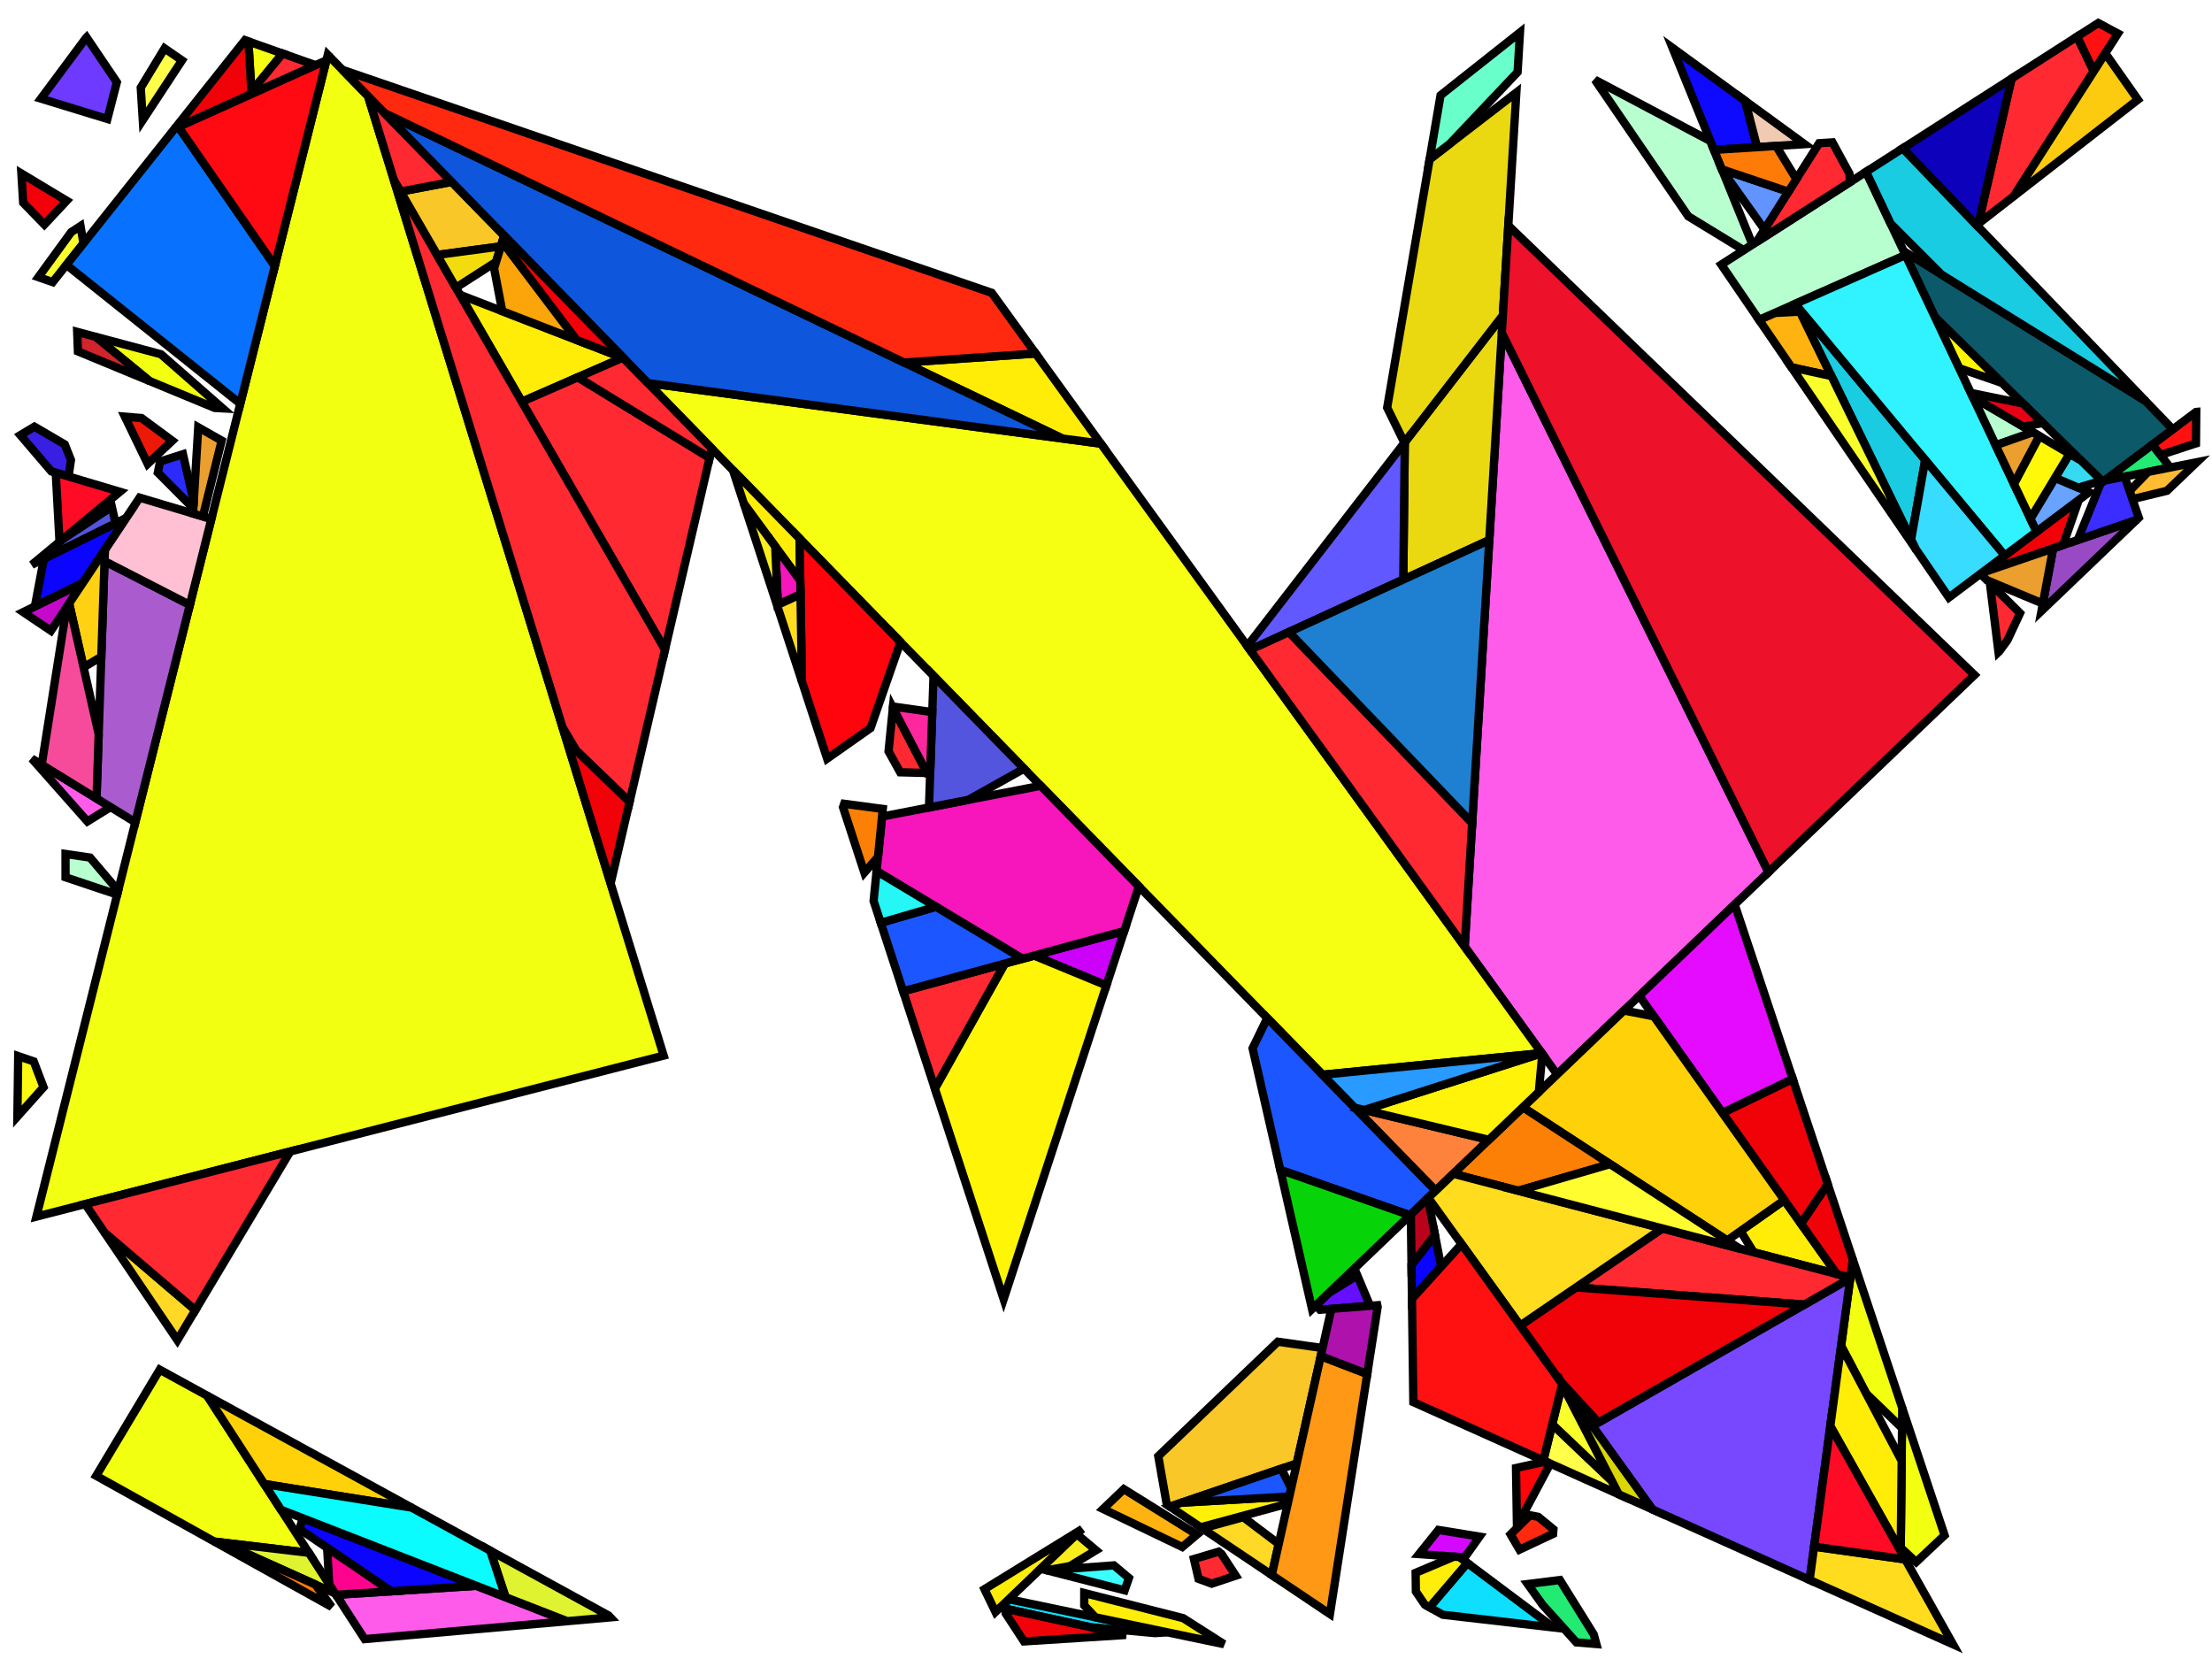 <?xml version="1.0" encoding="iso-8859-1" standalone="no"?>
<!DOCTYPE svg PUBLIC "-//W3C//DTD SVG 1.0//EN" "http://www.w3.org/TR/2001/REC-SVG-20010904/DTD/svg10.dtd">
<svg xmlns="http://www.w3.org/2000/svg" width="800" height="600">
<path style="fill:rgb(0, 0, 0);fill-opacity:0.0;fill-rule:evenodd;stroke:rgb(0, 0, 0);stroke-width:0.0;" d="M 0, 600 L 800, 600 L 800, 0 L 0, 0 z "/>
<path style="fill:rgb(255, 179, 16);fill-opacity:1.0;fill-rule:evenodd;stroke:rgb(0, 0, 0);stroke-width:3.0;" d="M 662.37, 136.009 L 647.937, 132.866 L 636.185, 115.678 L 641.82, 113.187 L 651.011, 112.712 z "/>
<path style="fill:rgb(255, 179, 16);fill-opacity:1.0;fill-rule:evenodd;stroke:rgb(0, 0, 0);stroke-width:3.0;" d="M 432.873, 555.016 L 427.581, 559.491 L 398.954, 545.744 L 406.452, 538.568 z "/>
<path style="fill:rgb(14, 223, 255);fill-opacity:1.0;fill-rule:evenodd;stroke:rgb(0, 0, 0);stroke-width:3.0;" d="M 422.151, 590.347 L 417.684, 590.631 L 394.279, 588.484 L 363.714, 581.836 L 363.715, 579.471 L 364.863, 578.373 z "/>
<path style="fill:rgb(14, 223, 255);fill-opacity:1.0;fill-rule:evenodd;stroke:rgb(0, 0, 0);stroke-width:3.0;" d="M 561.831, 588.607 L 521.79, 583.994 L 516.998, 581.294 L 530.674, 565.277 z "/>
<path style="fill:rgb(243, 255, 16);fill-opacity:1.0;fill-rule:evenodd;stroke:rgb(0, 0, 0);stroke-width:3.0;" d="M 58.209, 128.116 L 80.538, 147.688 L 77.631, 147.53 L 54.031, 137.774 L 34.564, 121.796 z "/>
<path style="fill:rgb(243, 255, 16);fill-opacity:1.0;fill-rule:evenodd;stroke:rgb(0, 0, 0);stroke-width:3.0;" d="M 703.292, 555.25 L 693.013, 564.941 L 687.427, 559.759 L 687.975, 509.228 z "/>
<path style="fill:rgb(243, 255, 16);fill-opacity:1.0;fill-rule:evenodd;stroke:rgb(0, 0, 0);stroke-width:3.0;" d="M 74.923, 504.76 L 111.703, 561.599 L 77.538, 557.543 L 34.795, 533.75 L 57.761, 495.361 z "/>
<path style="fill:rgb(243, 255, 16);fill-opacity:1.0;fill-rule:evenodd;stroke:rgb(0, 0, 0);stroke-width:3.0;" d="M 687.975, 509.228 L 687.896, 516.488 L 674.942, 504.01 L 665.858, 486.765 L 670.071, 455.435 z "/>
<path style="fill:rgb(243, 255, 16);fill-opacity:1.0;fill-rule:evenodd;stroke:rgb(0, 0, 0);stroke-width:3.0;" d="M 133.097, 34.748 L 240.021, 381.765 L 13.173, 440.002 L 118.541, 19.824 z "/>
<path style="fill:rgb(255, 91, 234);fill-opacity:1.0;fill-rule:evenodd;stroke:rgb(0, 0, 0);stroke-width:3.0;" d="M 205.152, 586.321 L 131.896, 592.805 L 121.529, 576.784 L 172.256, 573.517 z "/>
<path style="fill:rgb(255, 91, 234);fill-opacity:1.0;fill-rule:evenodd;stroke:rgb(0, 0, 0);stroke-width:3.0;" d="M 639.591, 315.433 L 563.16, 388.584 L 529.728, 342.365 L 543.154, 120.341 z "/>
<path style="fill:rgb(255, 91, 234);fill-opacity:1.0;fill-rule:evenodd;stroke:rgb(0, 0, 0);stroke-width:3.0;" d="M 39.995, 291.891 L 31.617, 297.082 L 11.495, 274.35 z "/>
<path style="fill:rgb(212, 8, 255);fill-opacity:1.0;fill-rule:evenodd;stroke:rgb(0, 0, 0);stroke-width:3.0;" d="M 535.082, 555.738 L 529.717, 563.259 L 513.204, 562.067 L 520.227, 553.321 z "/>
<path style="fill:rgb(170, 92, 207);fill-opacity:1.0;fill-rule:evenodd;stroke:rgb(0, 0, 0);stroke-width:3.0;" d="M 68.65, 218.774 L 48.935, 297.394 L 34.906, 288.759 L 37.803, 202.931 z "/>
<path style="fill:rgb(255, 192, 212);fill-opacity:1.0;fill-rule:evenodd;stroke:rgb(0, 0, 0);stroke-width:3.0;" d="M 76.443, 187.697 L 68.65, 218.774 L 37.803, 202.931 L 37.941, 198.823 L 50.502, 179.982 z "/>
<path style="fill:rgb(249, 199, 39);fill-opacity:1.0;fill-rule:evenodd;stroke:rgb(0, 0, 0);stroke-width:3.0;" d="M 182.344, 85.24 L 181.148, 89.103 L 158.066, 92.213 L 144.825, 69.284 L 163.372, 65.788 z "/>
<path style="fill:rgb(249, 199, 39);fill-opacity:1.0;fill-rule:evenodd;stroke:rgb(0, 0, 0);stroke-width:3.0;" d="M 478.331, 487.541 L 468.989, 529.271 L 423.12, 544.903 L 421.975, 544.135 L 418.906, 526.649 L 462.163, 485.247 z "/>
<path style="fill:rgb(255, 255, 74);fill-opacity:1.0;fill-rule:evenodd;stroke:rgb(0, 0, 0);stroke-width:3.0;" d="M 582.927, 535.57 L 585.433, 540.434 L 558.156, 528.193 L 561.39, 515.104 z "/>
<path style="fill:rgb(255, 255, 74);fill-opacity:1.0;fill-rule:evenodd;stroke:rgb(0, 0, 0);stroke-width:3.0;" d="M 65.807, 21.83 L 51.639, 43.413 L 50.905, 31.701 L 59.515, 17.493 z "/>
<path style="fill:rgb(252, 249, 19);fill-opacity:1.0;fill-rule:evenodd;stroke:rgb(0, 0, 0);stroke-width:3.0;" d="M 12.194, 383.872 L 15.746, 393.204 L 6.288, 403.804 L 6.586, 381.956 z "/>
<path style="fill:rgb(255, 5, 10);fill-opacity:1.0;fill-rule:evenodd;stroke:rgb(0, 0, 0);stroke-width:3.0;" d="M 559.21, 528.666 L 559.83, 530.919 L 548.623, 551.947 L 548.285, 530.929 L 558.995, 528.569 z "/>
<path style="fill:rgb(102, 14, 255);fill-opacity:1.0;fill-rule:evenodd;stroke:rgb(0, 0, 0);stroke-width:3.0;" d="M 495.495, 472.268 L 477.383, 473.685 L 475.858, 472.14 L 480.565, 467.635 L 490.888, 461.265 z "/>
<path style="fill:rgb(119, 72, 255);fill-opacity:1.0;fill-rule:evenodd;stroke:rgb(0, 0, 0);stroke-width:3.0;" d="M 654.477, 571.419 L 597.641, 545.913 L 575.917, 515.719 L 669.143, 462.331 z "/>
<path style="fill:rgb(110, 58, 255);fill-opacity:1.0;fill-rule:evenodd;stroke:rgb(0, 0, 0);stroke-width:3.0;" d="M 42.262, 29.74 L 38.834, 43.025 L 14.803, 35.669 L 31.195, 13.613 L 31.297, 13.508 z "/>
<path style="fill:rgb(152, 74, 197);fill-opacity:1.0;fill-rule:evenodd;stroke:rgb(0, 0, 0);stroke-width:3.0;" d="M 738.335, 220.926 L 742.538, 198.353 L 772.713, 188.023 z "/>
<path style="fill:rgb(11, 89, 105);fill-opacity:1.0;fill-rule:evenodd;stroke:rgb(0, 0, 0);stroke-width:3.0;" d="M 775.959, 145.031 L 785.82, 155.3 L 760.528, 174.289 L 699.801, 114.698 L 688.484, 90.81 z "/>
<path style="fill:rgb(255, 237, 10);fill-opacity:1.0;fill-rule:evenodd;stroke:rgb(0, 0, 0);stroke-width:3.0;" d="M 427.902, 585.224 L 442.675, 594.637 L 396.145, 584.911 L 392.127, 580.62 L 392.139, 576.135 z "/>
<path style="fill:rgb(255, 237, 10);fill-opacity:1.0;fill-rule:evenodd;stroke:rgb(0, 0, 0);stroke-width:3.0;" d="M 527.793, 563.121 L 530.674, 565.277 L 516.998, 581.294 L 515.282, 580.327 L 512.071, 575.605 L 511.981, 568.83 L 525.873, 562.982 z "/>
<path style="fill:rgb(234, 217, 17);fill-opacity:1.0;fill-rule:evenodd;stroke:rgb(0, 0, 0);stroke-width:3.0;" d="M 538.62, 195.325 L 507.518, 209.601 L 508.061, 159.944 L 543.535, 114.041 z "/>
<path style="fill:rgb(234, 217, 17);fill-opacity:1.0;fill-rule:evenodd;stroke:rgb(0, 0, 0);stroke-width:3.0;" d="M 543.535, 114.041 L 507.914, 160.134 L 501.686, 147.433 L 517.037, 57.627 L 548.407, 33.469 z "/>
<path style="fill:rgb(204, 1, 249);fill-opacity:1.0;fill-rule:evenodd;stroke:rgb(0, 0, 0);stroke-width:3.0;" d="M 400.146, 356.394 L 373.973, 345.603 L 406.592, 336.713 z "/>
<path style="fill:rgb(34, 234, 115);fill-opacity:1.0;fill-rule:evenodd;stroke:rgb(0, 0, 0);stroke-width:3.0;" d="M 576.386, 591.09 L 577.348, 594.586 L 570.123, 593.991 L 557.851, 580.343 L 552.522, 572.889 L 564.147, 571.438 z "/>
<path style="fill:rgb(34, 234, 115);fill-opacity:1.0;fill-rule:evenodd;stroke:rgb(0, 0, 0);stroke-width:3.0;" d="M 784.882, 169.082 L 761.148, 173.823 L 778.481, 160.81 z "/>
<path style="fill:rgb(246, 255, 17);fill-opacity:1.0;fill-rule:evenodd;stroke:rgb(0, 0, 0);stroke-width:3.0;" d="M 102.211, 19.362 L 90.919, 33.099 L 89.834, 14.993 z "/>
<path style="fill:rgb(246, 255, 17);fill-opacity:1.0;fill-rule:evenodd;stroke:rgb(0, 0, 0);stroke-width:3.0;" d="M 398.144, 160.452 L 557.592, 380.886 L 478.314, 388.691 L 234.353, 138.563 z "/>
<path style="fill:rgb(255, 237, 7);fill-opacity:1.0;fill-rule:evenodd;stroke:rgb(0, 0, 0);stroke-width:3.0;" d="M 360.027, 583.001 L 356.049, 574.745 L 391.402, 552.972 z "/>
<path style="fill:rgb(255, 237, 7);fill-opacity:1.0;fill-rule:evenodd;stroke:rgb(0, 0, 0);stroke-width:3.0;" d="M 687.767, 528.359 L 687.413, 561.043 L 661.958, 515.775 L 665.858, 486.765 z "/>
<path style="fill:rgb(255, 237, 7);fill-opacity:1.0;fill-rule:evenodd;stroke:rgb(0, 0, 0);stroke-width:3.0;" d="M 289.179, 194.775 L 289.431, 210.01 L 269.056, 182.221 L 265.09, 170.077 z "/>
<path style="fill:rgb(255, 237, 7);fill-opacity:1.0;fill-rule:evenodd;stroke:rgb(0, 0, 0);stroke-width:3.0;" d="M 398.144, 160.452 L 384.223, 158.592 L 327.007, 131.124 L 374.567, 127.857 z "/>
<path style="fill:rgb(255, 237, 7);fill-opacity:1.0;fill-rule:evenodd;stroke:rgb(0, 0, 0);stroke-width:3.0;" d="M 664.296, 460.777 L 634.248, 452.921 L 629.476, 445.222 L 645.319, 434.039 z "/>
<path style="fill:rgb(255, 237, 7);fill-opacity:1.0;fill-rule:evenodd;stroke:rgb(0, 0, 0);stroke-width:3.0;" d="M 225.164, 129.382 L 188.722, 145.295 L 166.396, 106.636 z "/>
<path style="fill:rgb(255, 130, 60);fill-opacity:1.0;fill-rule:evenodd;stroke:rgb(0, 0, 0);stroke-width:3.0;" d="M 538.457, 412.227 L 519.224, 430.635 L 489.931, 400.601 z "/>
<path style="fill:rgb(184, 255, 207);fill-opacity:1.0;fill-rule:evenodd;stroke:rgb(0, 0, 0);stroke-width:3.0;" d="M 32.573, 310.157 L 42.736, 322.113 L 42.437, 323.306 L 41.772, 323.341 L 23.701, 317.285 L 23.697, 308.851 z "/>
<path style="fill:rgb(184, 255, 207);fill-opacity:1.0;fill-rule:evenodd;stroke:rgb(0, 0, 0);stroke-width:3.0;" d="M 618.589, 51.018 L 633.808, 88.464 L 630.654, 90.485 L 610.579, 78.224 L 576.829, 28.858 z "/>
<path style="fill:rgb(184, 255, 207);fill-opacity:1.0;fill-rule:evenodd;stroke:rgb(0, 0, 0);stroke-width:3.0;" d="M 735.186, 156.325 L 721.755, 161.041 L 713.489, 143.591 z "/>
<path style="fill:rgb(184, 255, 207);fill-opacity:1.0;fill-rule:evenodd;stroke:rgb(0, 0, 0);stroke-width:3.0;" d="M 689.168, 92.255 L 636.185, 115.678 L 622.523, 95.695 L 674.899, 62.133 z "/>
<path style="fill:rgb(255, 217, 37);fill-opacity:1.0;fill-rule:evenodd;stroke:rgb(0, 0, 0);stroke-width:3.0;" d="M 70.654, 473.811 L 64.154, 484.677 L 37.807, 445.774 z "/>
<path style="fill:rgb(255, 217, 37);fill-opacity:1.0;fill-rule:evenodd;stroke:rgb(0, 0, 0);stroke-width:3.0;" d="M 462.469, 558.391 L 459.954, 569.627 L 434.842, 552.772 L 449.653, 548.709 z "/>
<path style="fill:rgb(105, 255, 202);fill-opacity:1.0;fill-rule:evenodd;stroke:rgb(0, 0, 0);stroke-width:3.0;" d="M 548.854, 26.082 L 524.376, 51.975 L 517.037, 57.627 L 520.997, 34.458 L 549.723, 11.717 z "/>
<path style="fill:rgb(57, 31, 228);fill-opacity:1.0;fill-rule:evenodd;stroke:rgb(0, 0, 0);stroke-width:3.0;" d="M 23.429, 160.737 L 25.658, 166.367 L 24.794, 172.335 L 18.577, 170.486 L 7.368, 157.367 L 12.446, 154.307 z "/>
<path style="fill:rgb(97, 88, 255);fill-opacity:1.0;fill-rule:evenodd;stroke:rgb(0, 0, 0);stroke-width:3.0;" d="M 507.518, 209.601 L 452.096, 235.04 L 451.095, 233.656 L 508.061, 159.944 z "/>
<path style="fill:rgb(255, 246, 7);fill-opacity:1.0;fill-rule:evenodd;stroke:rgb(0, 0, 0);stroke-width:3.0;" d="M 724.054, 138.498 L 708.549, 133.165 L 699.801, 114.698 z "/>
<path style="fill:rgb(255, 246, 7);fill-opacity:1.0;fill-rule:evenodd;stroke:rgb(0, 0, 0);stroke-width:3.0;" d="M 400.146, 356.394 L 362.982, 469.862 L 338.103, 393.673 L 363.392, 348.487 L 373.973, 345.603 z "/>
<path style="fill:rgb(255, 41, 49);fill-opacity:1.0;fill-rule:evenodd;stroke:rgb(0, 0, 0);stroke-width:3.0;" d="M 256.646, 165.593 L 240.505, 234.964 L 188.722, 145.295 L 208.987, 136.446 z "/>
<path style="fill:rgb(255, 41, 49);fill-opacity:1.0;fill-rule:evenodd;stroke:rgb(0, 0, 0);stroke-width:3.0;" d="M 257.43, 162.223 L 256.646, 165.593 L 208.987, 136.446 L 225.328, 129.31 z "/>
<path style="fill:rgb(255, 41, 49);fill-opacity:1.0;fill-rule:evenodd;stroke:rgb(0, 0, 0);stroke-width:3.0;" d="M 668.875, 62.783 L 669.102, 65.847 L 635.236, 87.549 L 657.911, 51.795 L 662.735, 51.489 z "/>
<path style="fill:rgb(255, 41, 49);fill-opacity:1.0;fill-rule:evenodd;stroke:rgb(0, 0, 0);stroke-width:3.0;" d="M 163.372, 65.788 L 144.825, 69.284 L 142.496, 65.251 L 133.097, 34.748 z "/>
<path style="fill:rgb(255, 41, 49);fill-opacity:1.0;fill-rule:evenodd;stroke:rgb(0, 0, 0);stroke-width:3.0;" d="M 441.796, 562.022 L 446.912, 569.875 L 438.211, 572.757 L 433.467, 571.01 L 431.792, 563.843 L 440.747, 561.18 z "/>
<path style="fill:rgb(255, 41, 49);fill-opacity:1.0;fill-rule:evenodd;stroke:rgb(0, 0, 0);stroke-width:3.0;" d="M 730.58, 221.761 L 726.03, 231.521 L 723.12, 235.488 L 722.776, 235.817 L 719.679, 210.93 z "/>
<path style="fill:rgb(255, 41, 49);fill-opacity:1.0;fill-rule:evenodd;stroke:rgb(0, 0, 0);stroke-width:3.0;" d="M 669.181, 462.054 L 669.143, 462.331 L 652.549, 471.834 L 569.98, 465.617 L 601.197, 444.278 z "/>
<path style="fill:rgb(255, 41, 49);fill-opacity:1.0;fill-rule:evenodd;stroke:rgb(0, 0, 0);stroke-width:3.0;" d="M 334.929, 278.926 L 334.278, 279.539 L 325.567, 279.313 L 321.355, 271.734 L 322.93, 255.967 z "/>
<path style="fill:rgb(255, 41, 49);fill-opacity:1.0;fill-rule:evenodd;stroke:rgb(0, 0, 0);stroke-width:3.0;" d="M 240.505, 234.964 L 227.695, 290.022 L 208.465, 271.508 L 203.413, 262.955 L 142.496, 65.251 z "/>
<path style="fill:rgb(255, 41, 49);fill-opacity:1.0;fill-rule:evenodd;stroke:rgb(0, 0, 0);stroke-width:3.0;" d="M 532.432, 297.662 L 529.728, 342.365 L 452.096, 235.04 L 466.156, 228.587 z "/>
<path style="fill:rgb(255, 41, 49);fill-opacity:1.0;fill-rule:evenodd;stroke:rgb(0, 0, 0);stroke-width:3.0;" d="M 757.238, 25.784 L 728.374, 70.906 L 715.491, 80.925 L 727.499, 28.427 L 751.23, 13.22 z "/>
<path style="fill:rgb(255, 41, 49);fill-opacity:1.0;fill-rule:evenodd;stroke:rgb(0, 0, 0);stroke-width:3.0;" d="M 114.134, 23.57 L 89.709, 34.571 L 102.211, 19.362 z "/>
<path style="fill:rgb(255, 41, 49);fill-opacity:1.0;fill-rule:evenodd;stroke:rgb(0, 0, 0);stroke-width:3.0;" d="M 70.654, 473.811 L 37.807, 445.774 L 30.829, 435.469 L 104.981, 416.433 z "/>
<path style="fill:rgb(255, 41, 49);fill-opacity:1.0;fill-rule:evenodd;stroke:rgb(0, 0, 0);stroke-width:3.0;" d="M 338.103, 393.673 L 326.621, 358.508 L 363.392, 348.487 z "/>
<path style="fill:rgb(97, 148, 255);fill-opacity:1.0;fill-rule:evenodd;stroke:rgb(0, 0, 0);stroke-width:3.0;" d="M 646.792, 69.326 L 638.131, 82.984 L 622.886, 61.59 L 622.748, 61.252 z "/>
<path style="fill:rgb(209, 36, 44);fill-opacity:1.0;fill-rule:evenodd;stroke:rgb(0, 0, 0);stroke-width:3.0;" d="M 34.564, 121.796 L 54.031, 137.774 L 28.179, 127.086 L 27.913, 120.018 z "/>
<path style="fill:rgb(25, 204, 226);fill-opacity:1.0;fill-rule:evenodd;stroke:rgb(0, 0, 0);stroke-width:3.0;" d="M 696.277, 166.373 L 691.184, 195.107 L 650.149, 110.945 z "/>
<path style="fill:rgb(25, 204, 226);fill-opacity:1.0;fill-rule:evenodd;stroke:rgb(0, 0, 0);stroke-width:3.0;" d="M 775.959, 145.031 L 702.111, 99.257 L 683.785, 80.89 L 674.899, 62.133 L 688.179, 53.624 z "/>
<path style="fill:rgb(240, 2, 8);fill-opacity:1.0;fill-rule:evenodd;stroke:rgb(0, 0, 0);stroke-width:3.0;" d="M 407.212, 591.296 L 370.34, 593.639 L 363.713, 583.501 L 363.714, 581.836 z "/>
<path style="fill:rgb(240, 2, 8);fill-opacity:1.0;fill-rule:evenodd;stroke:rgb(0, 0, 0);stroke-width:3.0;" d="M 652.549, 471.834 L 578.095, 514.472 L 563.871, 498.978 L 549.795, 479.414 L 569.98, 465.617 z "/>
<path style="fill:rgb(240, 2, 8);fill-opacity:1.0;fill-rule:evenodd;stroke:rgb(0, 0, 0);stroke-width:3.0;" d="M 227.695, 290.022 L 220.836, 319.502 L 205.029, 268.2 z "/>
<path style="fill:rgb(240, 2, 8);fill-opacity:1.0;fill-rule:evenodd;stroke:rgb(0, 0, 0);stroke-width:3.0;" d="M 89.834, 14.993 L 90.919, 33.099 L 89.709, 34.571 L 63.167, 46.525 L 88.577, 14.55 z "/>
<path style="fill:rgb(240, 2, 8);fill-opacity:1.0;fill-rule:evenodd;stroke:rgb(0, 0, 0);stroke-width:3.0;" d="M 670.071, 455.435 L 669.181, 462.054 L 664.296, 460.777 L 651.351, 442.537 L 661.011, 428.216 z "/>
<path style="fill:rgb(240, 2, 8);fill-opacity:1.0;fill-rule:evenodd;stroke:rgb(0, 0, 0);stroke-width:3.0;" d="M 661.011, 428.216 L 651.351, 442.537 L 622.934, 402.497 L 648.352, 390.183 z "/>
<path style="fill:rgb(240, 2, 8);fill-opacity:1.0;fill-rule:evenodd;stroke:rgb(0, 0, 0);stroke-width:3.0;" d="M 746.144, 197.118 L 716.692, 207.2 L 751.817, 180.829 z "/>
<path style="fill:rgb(197, 9, 202);fill-opacity:1.0;fill-rule:evenodd;stroke:rgb(0, 0, 0);stroke-width:3.0;" d="M 18.409, 228.122 L 8.395, 221.377 L 29.97, 210.78 z "/>
<path style="fill:rgb(255, 4, 13);fill-opacity:1.0;fill-rule:evenodd;stroke:rgb(0, 0, 0);stroke-width:3.0;" d="M 325.339, 231.849 L 325.155, 233.693 L 314.844, 263.322 L 299.145, 274.366 L 290.033, 246.46 L 289.179, 194.775 z "/>
<path style="fill:rgb(14, 9, 255);fill-opacity:1.0;fill-rule:evenodd;stroke:rgb(0, 0, 0);stroke-width:3.0;" d="M 631.152, 36.469 L 635.493, 53.22 L 619.887, 54.212 L 604.894, 17.321 z "/>
<path style="fill:rgb(240, 202, 179);fill-opacity:1.0;fill-rule:evenodd;stroke:rgb(0, 0, 0);stroke-width:3.0;" d="M 652.628, 52.131 L 635.493, 53.22 L 631.152, 36.469 z "/>
<path style="fill:rgb(246, 22, 187);fill-opacity:1.0;fill-rule:evenodd;stroke:rgb(0, 0, 0);stroke-width:3.0;" d="M 289.431, 210.01 L 289.512, 214.95 L 281.321, 218.716 L 280.375, 197.659 z "/>
<path style="fill:rgb(246, 22, 187);fill-opacity:1.0;fill-rule:evenodd;stroke:rgb(0, 0, 0);stroke-width:3.0;" d="M 411.878, 320.575 L 406.592, 336.713 L 369.789, 346.743 L 317.029, 315.042 L 319, 295.319 L 376.388, 284.188 z "/>
<path style="fill:rgb(14, 86, 220);fill-opacity:1.0;fill-rule:evenodd;stroke:rgb(0, 0, 0);stroke-width:3.0;" d="M 384.223, 158.592 L 234.353, 138.563 L 139.121, 40.924 z "/>
<path style="fill:rgb(11, 4, 255);fill-opacity:1.0;fill-rule:evenodd;stroke:rgb(0, 0, 0);stroke-width:3.0;" d="M 172.256, 573.517 L 141.441, 575.502 L 108.34, 553.016 L 109.477, 549.083 z "/>
<path style="fill:rgb(11, 4, 255);fill-opacity:1.0;fill-rule:evenodd;stroke:rgb(0, 0, 0);stroke-width:3.0;" d="M 521.198, 458.115 L 510.657, 469.748 L 510.493, 457.474 L 518.966, 446.614 z "/>
<path style="fill:rgb(11, 4, 255);fill-opacity:1.0;fill-rule:evenodd;stroke:rgb(0, 0, 0);stroke-width:3.0;" d="M 29.97, 210.78 L 12.618, 219.303 L 15.873, 202.089 L 45.598, 187.338 z "/>
<path style="fill:rgb(228, 11, 255);fill-opacity:1.0;fill-rule:evenodd;stroke:rgb(0, 0, 0);stroke-width:3.0;" d="M 648.352, 390.183 L 622.934, 402.497 L 592.876, 360.144 L 627.367, 327.132 z "/>
<path style="fill:rgb(255, 240, 8);fill-opacity:1.0;fill-rule:evenodd;stroke:rgb(0, 0, 0);stroke-width:3.0;" d="M 465.734, 543.807 L 434.231, 552.361 L 423.12, 544.903 L 427.355, 543.46 L 466.312, 541.225 z "/>
<path style="fill:rgb(28, 86, 255);fill-opacity:1.0;fill-rule:evenodd;stroke:rgb(0, 0, 0);stroke-width:3.0;" d="M 369.789, 346.743 L 326.621, 358.508 L 318.535, 333.747 L 338.493, 327.939 z "/>
<path style="fill:rgb(28, 86, 255);fill-opacity:1.0;fill-rule:evenodd;stroke:rgb(0, 0, 0);stroke-width:3.0;" d="M 519.224, 430.635 L 509.942, 439.518 L 463.043, 423.12 L 453.016, 379.143 L 458.329, 368.2 z "/>
<path style="fill:rgb(28, 86, 255);fill-opacity:1.0;fill-rule:evenodd;stroke:rgb(0, 0, 0);stroke-width:3.0;" d="M 466.977, 538.259 L 466.312, 541.225 L 427.355, 543.46 L 463.395, 531.177 z "/>
<path style="fill:rgb(249, 255, 43);fill-opacity:1.0;fill-rule:evenodd;stroke:rgb(0, 0, 0);stroke-width:3.0;" d="M 30.189, 88.023 L 19.056, 102.032 L 13.882, 100.239 L 25.741, 83.955 L 29.118, 81.753 z "/>
<path style="fill:rgb(249, 255, 43);fill-opacity:1.0;fill-rule:evenodd;stroke:rgb(0, 0, 0);stroke-width:3.0;" d="M 582.927, 535.57 L 561.39, 515.104 L 564.952, 500.684 z "/>
<path style="fill:rgb(249, 255, 43);fill-opacity:1.0;fill-rule:evenodd;stroke:rgb(0, 0, 0);stroke-width:3.0;" d="M 662.37, 136.009 L 692.911, 198.649 L 647.937, 132.866 z "/>
<path style="fill:rgb(255, 209, 9);fill-opacity:1.0;fill-rule:evenodd;stroke:rgb(0, 0, 0);stroke-width:3.0;" d="M 148.858, 545.247 L 95.605, 536.721 L 74.923, 504.76 z "/>
<path style="fill:rgb(255, 209, 9);fill-opacity:1.0;fill-rule:evenodd;stroke:rgb(0, 0, 0);stroke-width:3.0;" d="M 598.154, 367.581 L 645.319, 434.039 L 624.655, 448.626 L 550.753, 400.459 L 587.315, 365.465 z "/>
<path style="fill:rgb(255, 41, 16);fill-opacity:1.0;fill-rule:evenodd;stroke:rgb(0, 0, 0);stroke-width:3.0;" d="M 556.358, 548.607 L 561.815, 553.11 L 561.684, 554.751 L 549.544, 560.45 L 546.318, 554.942 L 553.329, 548.005 z "/>
<path style="fill:rgb(255, 41, 16);fill-opacity:1.0;fill-rule:evenodd;stroke:rgb(0, 0, 0);stroke-width:3.0;" d="M 358.691, 105.909 L 374.567, 127.857 L 327.007, 131.124 L 139.121, 40.924 L 123.82, 25.236 z "/>
<path style="fill:rgb(37, 246, 246);fill-opacity:1.0;fill-rule:evenodd;stroke:rgb(0, 0, 0);stroke-width:3.0;" d="M 338.493, 327.939 L 318.535, 333.747 L 315.951, 325.835 L 317.029, 315.042 z "/>
<path style="fill:rgb(59, 255, 255);fill-opacity:1.0;fill-rule:evenodd;stroke:rgb(0, 0, 0);stroke-width:3.0;" d="M 408.294, 570.711 L 406.744, 575.161 L 378.583, 567.922 L 402.864, 566.14 z "/>
<path style="fill:rgb(252, 128, 6);fill-opacity:1.0;fill-rule:evenodd;stroke:rgb(0, 0, 0);stroke-width:3.0;" d="M 582.303, 421.022 L 549.1, 430.657 L 525.617, 424.516 L 550.753, 400.459 z "/>
<path style="fill:rgb(252, 128, 6);fill-opacity:1.0;fill-rule:evenodd;stroke:rgb(0, 0, 0);stroke-width:3.0;" d="M 319.275, 292.565 L 317.538, 309.949 L 312.606, 315.591 L 304.884, 291.941 L 305.314, 290.704 z "/>
<path style="fill:rgb(14, 1, 187);fill-opacity:1.0;fill-rule:evenodd;stroke:rgb(0, 0, 0);stroke-width:3.0;" d="M 715.491, 80.925 L 714.865, 81.412 L 688.179, 53.624 L 727.499, 28.427 z "/>
<path style="fill:rgb(83, 85, 223);fill-opacity:1.0;fill-rule:evenodd;stroke:rgb(0, 0, 0);stroke-width:3.0;" d="M 370.352, 278 L 350.214, 289.265 L 335.981, 292.025 L 337.621, 244.442 z "/>
<path style="fill:rgb(83, 85, 223);fill-opacity:1.0;fill-rule:evenodd;stroke:rgb(0, 0, 0);stroke-width:3.0;" d="M 41.791, 189.227 L 11.519, 204.249 L 22.577, 195.084 L 40.445, 183.272 z "/>
<path style="fill:rgb(223, 243, 49);fill-opacity:1.0;fill-rule:evenodd;stroke:rgb(0, 0, 0);stroke-width:3.0;" d="M 220.107, 584.264 L 220.741, 584.941 L 205.152, 586.321 L 182.822, 577.63 L 177.288, 560.816 z "/>
<path style="fill:rgb(223, 243, 49);fill-opacity:1.0;fill-rule:evenodd;stroke:rgb(0, 0, 0);stroke-width:3.0;" d="M 111.703, 561.599 L 121.209, 576.29 L 80.295, 557.87 z "/>
<path style="fill:rgb(255, 220, 30);fill-opacity:1.0;fill-rule:evenodd;stroke:rgb(0, 0, 0);stroke-width:3.0;" d="M 290.033, 246.46 L 281.376, 219.951 L 281.321, 218.716 L 289.512, 214.95 z "/>
<path style="fill:rgb(255, 220, 30);fill-opacity:1.0;fill-rule:evenodd;stroke:rgb(0, 0, 0);stroke-width:3.0;" d="M 689.072, 563.994 L 706.333, 594.691 L 654.477, 571.419 L 656.098, 559.36 z "/>
<path style="fill:rgb(255, 220, 30);fill-opacity:1.0;fill-rule:evenodd;stroke:rgb(0, 0, 0);stroke-width:3.0;" d="M 601.197, 444.278 L 549.795, 479.414 L 516.543, 433.201 L 525.617, 424.516 z "/>
<path style="fill:rgb(249, 237, 30);fill-opacity:1.0;fill-rule:evenodd;stroke:rgb(0, 0, 0);stroke-width:3.0;" d="M 396.374, 560.678 L 386.926, 566.404 L 378.556, 567.915 L 376.375, 567.354 L 389.445, 554.845 z "/>
<path style="fill:rgb(249, 237, 30);fill-opacity:1.0;fill-rule:evenodd;stroke:rgb(0, 0, 0);stroke-width:3.0;" d="M 280.375, 197.659 L 281.376, 219.951 L 269.056, 182.221 z "/>
<path style="fill:rgb(255, 209, 18);fill-opacity:1.0;fill-rule:evenodd;stroke:rgb(0, 0, 0);stroke-width:3.0;" d="M 36.636, 237.512 L 30.234, 241.355 L 25.007, 218.225 L 37.941, 198.823 z "/>
<path style="fill:rgb(8, 114, 255);fill-opacity:1.0;fill-rule:evenodd;stroke:rgb(0, 0, 0);stroke-width:3.0;" d="M 99.394, 96.176 L 86.899, 146.004 L 24.02, 95.787 L 63.167, 46.525 L 64.543, 45.905 z "/>
<path style="fill:rgb(255, 10, 18);fill-opacity:1.0;fill-rule:evenodd;stroke:rgb(0, 0, 0);stroke-width:3.0;" d="M 99.394, 96.176 L 64.543, 45.905 L 118.043, 21.81 z "/>
<path style="fill:rgb(246, 75, 154);fill-opacity:1.0;fill-rule:evenodd;stroke:rgb(0, 0, 0);stroke-width:3.0;" d="M 35.691, 265.5 L 34.906, 288.759 L 15.084, 276.559 L 24.097, 219.59 L 25.007, 218.225 z "/>
<path style="fill:rgb(255, 17, 17);fill-opacity:1.0;fill-rule:evenodd;stroke:rgb(0, 0, 0);stroke-width:3.0;" d="M 765.972, 12.13 L 757.238, 25.784 L 751.23, 13.22 L 758.871, 8.325 z "/>
<path style="fill:rgb(255, 17, 17);fill-opacity:1.0;fill-rule:evenodd;stroke:rgb(0, 0, 0);stroke-width:3.0;" d="M 794.202, 160.356 L 781.376, 164.551 L 778.481, 160.81 L 794.205, 149.004 L 794.307, 148.994 z "/>
<path style="fill:rgb(255, 17, 17);fill-opacity:1.0;fill-rule:evenodd;stroke:rgb(0, 0, 0);stroke-width:3.0;" d="M 564.989, 500.532 L 558.156, 528.193 L 511.156, 507.101 L 510.657, 469.748 L 528.595, 449.951 z "/>
<path style="fill:rgb(255, 11, 37);fill-opacity:1.0;fill-rule:evenodd;stroke:rgb(0, 0, 0);stroke-width:3.0;" d="M 43.361, 177.857 L 21.523, 195.957 L 20.164, 170.958 z "/>
<path style="fill:rgb(255, 11, 37);fill-opacity:1.0;fill-rule:evenodd;stroke:rgb(0, 0, 0);stroke-width:3.0;" d="M 689.072, 563.994 L 656.098, 559.36 L 661.958, 515.775 z "/>
<path style="fill:rgb(31, 128, 209);fill-opacity:1.0;fill-rule:evenodd;stroke:rgb(0, 0, 0);stroke-width:3.0;" d="M 532.432, 297.662 L 466.156, 228.587 L 538.62, 195.325 z "/>
<path style="fill:rgb(217, 215, 6);fill-opacity:1.0;fill-rule:evenodd;stroke:rgb(0, 0, 0);stroke-width:3.0;" d="M 597.641, 545.913 L 585.433, 540.434 L 564.952, 500.684 L 564.989, 500.532 z "/>
<path style="fill:rgb(48, 243, 255);fill-opacity:1.0;fill-rule:evenodd;stroke:rgb(0, 0, 0);stroke-width:3.0;" d="M 736.557, 192.286 L 725.039, 200.934 L 650.149, 110.945 L 649.572, 109.76 L 689.168, 92.255 z "/>
<path style="fill:rgb(255, 39, 157);fill-opacity:1.0;fill-rule:evenodd;stroke:rgb(0, 0, 0);stroke-width:3.0;" d="M 337.17, 257.533 L 336.483, 277.458 L 334.929, 278.926 L 322.93, 255.967 L 322.973, 255.539 z "/>
<path style="fill:rgb(237, 24, 7);fill-opacity:1.0;fill-rule:evenodd;stroke:rgb(0, 0, 0);stroke-width:3.0;" d="M 51.189, 151.196 L 62.292, 159.404 L 53.415, 167.759 L 45.16, 150.69 z "/>
<path style="fill:rgb(255, 252, 47);fill-opacity:1.0;fill-rule:evenodd;stroke:rgb(0, 0, 0);stroke-width:3.0;" d="M 629.231, 451.609 L 549.1, 430.657 L 582.303, 421.022 z "/>
<path style="fill:rgb(243, 220, 13);fill-opacity:1.0;fill-rule:evenodd;stroke:rgb(0, 0, 0);stroke-width:3.0;" d="M 179.413, 94.707 L 164.894, 104.036 L 158.066, 92.213 L 181.148, 89.103 z "/>
<path style="fill:rgb(252, 202, 15);fill-opacity:1.0;fill-rule:evenodd;stroke:rgb(0, 0, 0);stroke-width:3.0;" d="M 773.204, 36.04 L 728.374, 70.906 L 761.414, 19.256 z "/>
<path style="fill:rgb(7, 212, 8);fill-opacity:1.0;fill-rule:evenodd;stroke:rgb(0, 0, 0);stroke-width:3.0;" d="M 509.942, 439.518 L 474.513, 473.427 L 463.043, 423.12 z "/>
<path style="fill:rgb(234, 159, 47);fill-opacity:1.0;fill-rule:evenodd;stroke:rgb(0, 0, 0);stroke-width:3.0;" d="M 738.825, 218.292 L 718.574, 209.831 L 716.256, 207.528 L 716.692, 207.2 L 742.538, 198.353 z "/>
<path style="fill:rgb(234, 159, 47);fill-opacity:1.0;fill-rule:evenodd;stroke:rgb(0, 0, 0);stroke-width:3.0;" d="M 737.573, 157.727 L 728.393, 175.051 L 721.755, 161.041 L 735.186, 156.325 z "/>
<path style="fill:rgb(234, 159, 47);fill-opacity:1.0;fill-rule:evenodd;stroke:rgb(0, 0, 0);stroke-width:3.0;" d="M 80.17, 159.347 L 73.379, 186.786 L 69.812, 185.725 L 71.695, 154.541 z "/>
<path style="fill:rgb(55, 220, 255);fill-opacity:1.0;fill-rule:evenodd;stroke:rgb(0, 0, 0);stroke-width:3.0;" d="M 725.039, 200.934 L 704.841, 216.098 L 692.911, 198.649 L 691.184, 195.107 L 696.277, 166.373 z "/>
<path style="fill:rgb(255, 243, 9);fill-opacity:1.0;fill-rule:evenodd;stroke:rgb(0, 0, 0);stroke-width:3.0;" d="M 557.796, 381.168 L 556.53, 394.929 L 538.457, 412.227 L 493.428, 401.439 L 557.614, 380.917 z "/>
<path style="fill:rgb(41, 154, 255);fill-opacity:1.0;fill-rule:evenodd;stroke:rgb(0, 0, 0);stroke-width:3.0;" d="M 557.614, 380.917 L 493.428, 401.439 L 489.931, 400.601 L 478.314, 388.691 L 557.592, 380.886 z "/>
<path style="fill:rgb(243, 0, 10);fill-opacity:1.0;fill-rule:evenodd;stroke:rgb(0, 0, 0);stroke-width:3.0;" d="M 225.328, 129.31 L 225.164, 129.382 L 208.46, 122.917 L 181.648, 87.487 L 182.344, 85.24 z "/>
<path style="fill:rgb(243, 0, 10);fill-opacity:1.0;fill-rule:evenodd;stroke:rgb(0, 0, 0);stroke-width:3.0;" d="M 24.113, 72.599 L 16.053, 81.214 L 8.381, 73.31 L 7.734, 62.738 z "/>
<path style="fill:rgb(255, 123, 8);fill-opacity:1.0;fill-rule:evenodd;stroke:rgb(0, 0, 0);stroke-width:3.0;" d="M 649.677, 64.778 L 646.792, 69.326 L 622.748, 61.252 L 619.887, 54.212 L 642.342, 52.785 z "/>
<path style="fill:rgb(255, 123, 8);fill-opacity:1.0;fill-rule:evenodd;stroke:rgb(0, 0, 0);stroke-width:3.0;" d="M 80.295, 557.87 L 114.062, 573.072 L 119.956, 581.154 L 77.538, 557.543 z "/>
<path style="fill:rgb(237, 17, 42);fill-opacity:1.0;fill-rule:evenodd;stroke:rgb(0, 0, 0);stroke-width:3.0;" d="M 714.101, 244.12 L 639.591, 315.433 L 543.154, 120.341 L 545.499, 81.567 z "/>
<path style="fill:rgb(103, 163, 255);fill-opacity:1.0;fill-rule:evenodd;stroke:rgb(0, 0, 0);stroke-width:3.0;" d="M 755.54, 178.034 L 736.557, 192.286 L 734.325, 187.574 L 743.24, 172.798 z "/>
<path style="fill:rgb(231, 1, 20);fill-opacity:1.0;fill-rule:evenodd;stroke:rgb(0, 0, 0);stroke-width:3.0;" d="M 731.639, 145.94 L 738.821, 152.988 L 731.737, 154.301 L 713.489, 143.591 L 712.785, 142.106 z "/>
<path style="fill:rgb(255, 3, 142);fill-opacity:1.0;fill-rule:evenodd;stroke:rgb(0, 0, 0);stroke-width:3.0;" d="M 141.441, 575.502 L 121.529, 576.784 L 119.078, 572.996 L 118.302, 559.783 z "/>
<path style="fill:rgb(255, 187, 49);fill-opacity:1.0;fill-rule:evenodd;stroke:rgb(0, 0, 0);stroke-width:3.0;" d="M 783.708, 177.5 L 771.206, 180.525 L 770.19, 177.566 L 776.845, 170.687 L 794.514, 167.158 z "/>
<path style="fill:rgb(54, 217, 240);fill-opacity:1.0;fill-rule:evenodd;stroke:rgb(0, 0, 0);stroke-width:3.0;" d="M 752.695, 166.602 L 760.106, 173.874 L 751.618, 176.364 L 743.24, 172.798 L 748.473, 164.124 z "/>
<path style="fill:rgb(252, 165, 11);fill-opacity:1.0;fill-rule:evenodd;stroke:rgb(0, 0, 0);stroke-width:3.0;" d="M 208.46, 122.917 L 181.654, 112.542 L 178.691, 97.04 L 181.648, 87.487 z "/>
<path style="fill:rgb(43, 43, 255);fill-opacity:1.0;fill-rule:evenodd;stroke:rgb(0, 0, 0);stroke-width:3.0;" d="M 70.069, 181.463 L 69.99, 182.77 L 69.559, 183.468 L 57.086, 170.919 L 57.892, 166.915 L 66.167, 164.263 z "/>
<path style="fill:rgb(10, 252, 255);fill-opacity:1.0;fill-rule:evenodd;stroke:rgb(0, 0, 0);stroke-width:3.0;" d="M 148.858, 545.247 L 177.288, 560.816 L 182.822, 577.63 L 101.627, 546.028 L 95.605, 536.721 z "/>
<path style="fill:rgb(59, 45, 255);fill-opacity:1.0;fill-rule:evenodd;stroke:rgb(0, 0, 0);stroke-width:3.0;" d="M 773.517, 187.254 L 772.713, 188.023 L 751.415, 195.314 L 759.679, 174.926 L 761.148, 173.823 L 768.407, 172.373 z "/>
<path style="fill:rgb(255, 249, 9);fill-opacity:1.0;fill-rule:evenodd;stroke:rgb(0, 0, 0);stroke-width:3.0;" d="M 748.473, 164.124 L 734.325, 187.574 L 728.393, 175.051 L 737.573, 157.727 z "/>
<path style="fill:rgb(255, 152, 20);fill-opacity:1.0;fill-rule:evenodd;stroke:rgb(0, 0, 0);stroke-width:3.0;" d="M 494.48, 496.916 L 480.992, 583.749 L 459.954, 569.627 L 477.678, 490.459 z "/>
<path style="fill:rgb(175, 18, 172);fill-opacity:1.0;fill-rule:evenodd;stroke:rgb(0, 0, 0);stroke-width:3.0;" d="M 498.247, 472.662 L 494.48, 496.916 L 477.678, 490.459 L 481.505, 473.363 L 498.121, 472.063 z "/>
<path style="fill:rgb(187, 2, 28);fill-opacity:1.0;fill-rule:evenodd;stroke:rgb(0, 0, 0);stroke-width:3.0;" d="M 518.966, 446.614 L 510.493, 457.474 L 510.249, 439.224 L 516.392, 433.346 z "/>
</svg>